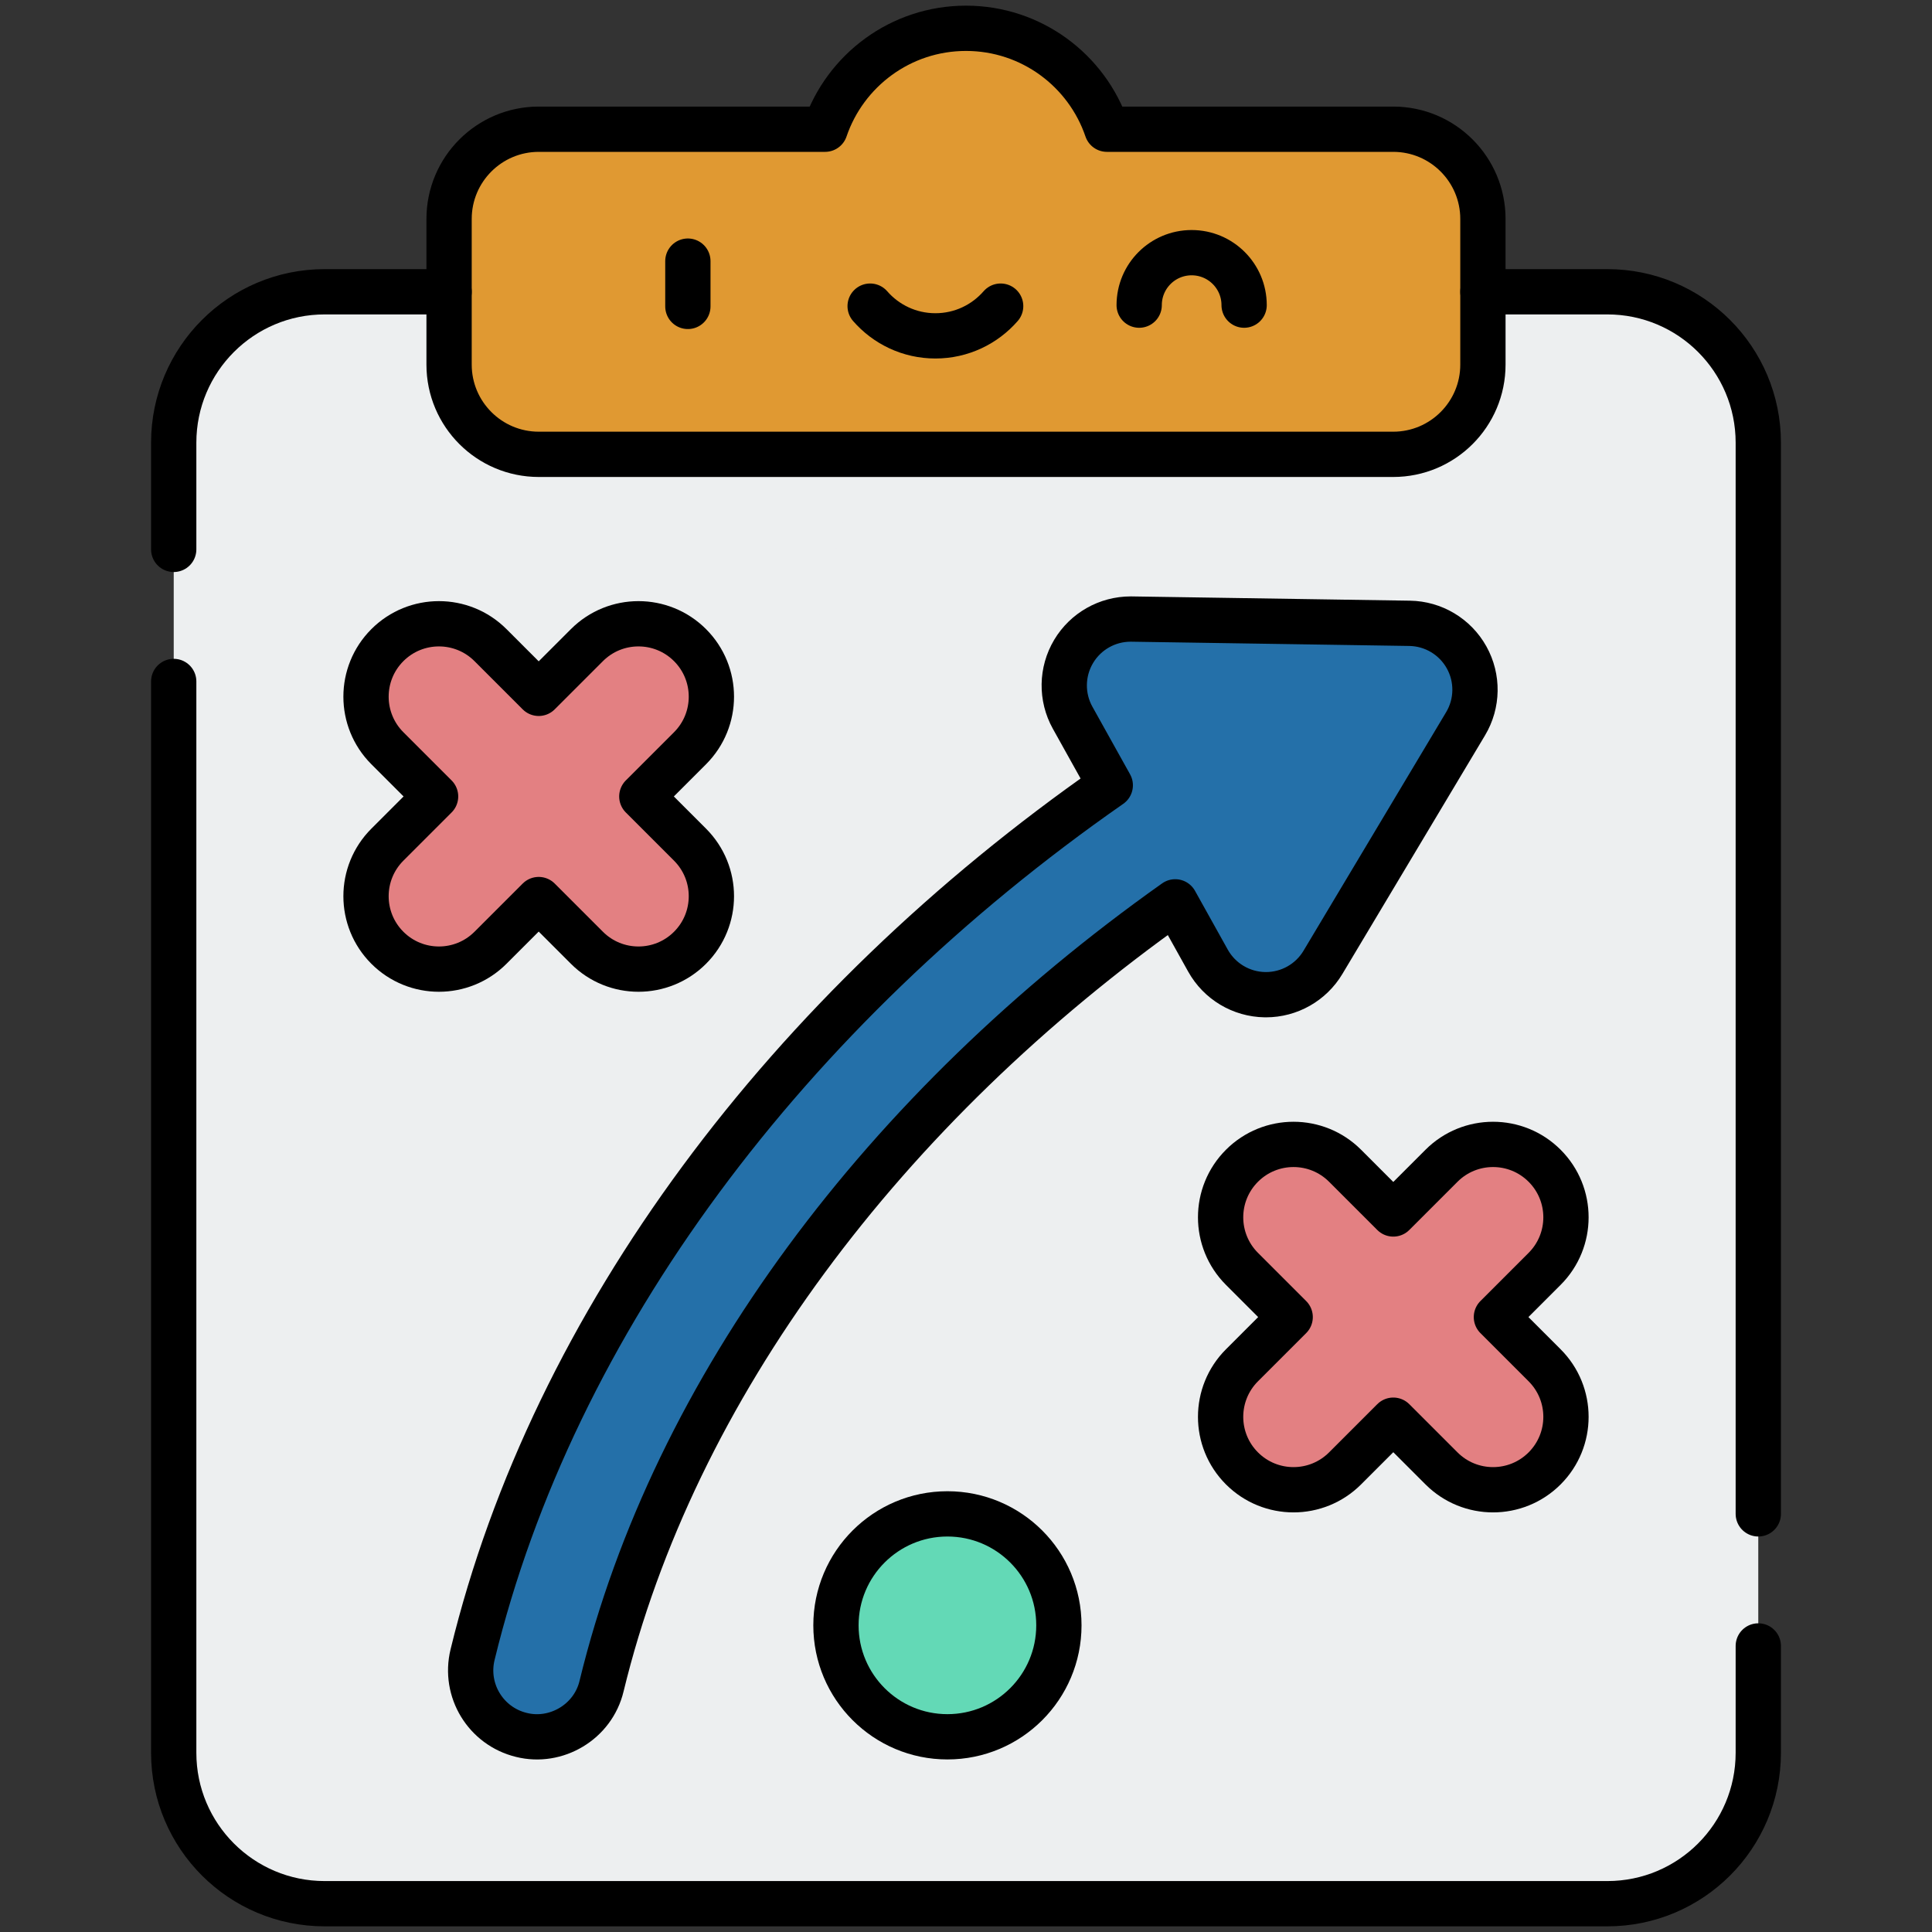 <svg xmlns="http://www.w3.org/2000/svg" version="1.1" xmlns:xlink="http://www.w3.org/1999/xlink" xmlns:svgjs="http://svgjs.com/svgjs" width="512" height="512" x="0" y="0" viewBox="0 0 512 512" style="enable-background:new 0 0 512 512" xml:space="preserve" class=""><rect x="0" y="0" width="512" height="512" fill="#333333" stroke="none"/><g>
<g stroke-width="12" style="stroke-width: 12;">
	<g stroke-width="12" style="stroke-width: 12;">
		<path style="stroke-width: 12;" d="M465.96,117.32V464.5c0,22.09-17.9,40-40,40H245.31c-72.435-109.699-75.69-296.831,1.01-427.18
			h179.64C448.06,77.32,465.96,95.22,465.96,117.32z" fill="#edeff0" data-original="#fff4e5" class="" stroke-width="12"></path>
		<path style="stroke-width: 12;" d="M245.31,504.5H86.04c-22.1,0-40-17.91-40-40V117.32c0-22.1,17.9-40,40-40h160.28
			C188.51,196.67,191.42,386.01,245.31,504.5z" fill="#edeff0" data-original="#ffe0b7" class="" stroke-width="12"></path>
		<path style="stroke-width: 12;" d="M392.99,58.02v38.6c0,13.14-10.65,23.78-23.78,23.78H226.74
			c-20.993-17.568-24.303-62.853-8.08-86.16c5.29-15.55,20-26.74,37.34-26.74s32.05,11.19,37.34,26.74h75.87
			C382.34,34.24,392.99,44.89,392.99,58.02z" fill="#e09932" data-original="#c7aee4" class="" stroke-width="12"></path>
		<path style="stroke-width: 12;" d="M226.74,120.4h-83.95c-13.13,0-23.78-10.64-23.78-23.78v-38.6c0-13.13,10.65-23.78,23.78-23.78
			h75.87C207.17,61.72,213.87,101.93,226.74,120.4z" fill="#e09932" data-original="#bd9cde" class="" stroke-width="12"></path>
		<path style="stroke-width: 12;" d="M388.4,191.8l-37.81,63.24c-3.18,5.32-8.91,8.56-15.1,8.56h-0.26c-6.29-0.09-12.05-3.54-15.1-9.03
			L311.45,239c-42.23,29.9-78.05,65.7-104.97,104.96c-3.908-16.289-6.171-35.265-2.55-54.33c25.61-30.12,56.08-57.67,90.3-81.52
			l-9.97-17.9c-3.06-5.49-2.96-12.2,0.27-17.59c3.18-5.32,8.92-8.56,15.1-8.56h0.27l73.66,1.13c6.29,0.09,12.04,3.53,15.1,9.02
			C391.72,179.7,391.62,186.41,388.4,191.8z" fill="#2470a9" data-original="#83deff" class="" stroke-width="12"></path>
		<path style="stroke-width: 12;" d="M206.48,343.96c-22.22,32.4-38.38,67.15-47.06,102.87c-2.25,9.51-12.06,15.25-21.25,12.94
			c-9.44-2.3-15.23-11.81-12.94-21.25c12.85-52.87,40.32-103.77,78.7-148.89C204.04,307.83,204.9,326.02,206.48,343.96z" fill="#2470a9" data-original="#2ecefb" class="" stroke-width="12"></path>
		<circle style="stroke-width: 12;" cx="251.077" cy="430.731" r="29.539" fill="#63d9b6" data-original="#8ce09f" class="" stroke-width="12"></circle>
		<path style="stroke-width: 12;" d="M396.563,349.039l12.777-12.777c7.545-7.546,7.545-19.78,0-27.325
			c-7.546-7.546-19.781-7.546-27.326,0l-12.777,12.777l-12.777-12.777c-7.546-7.546-19.781-7.546-27.326,0
			c-7.546,7.546-7.546,19.78,0,27.325l12.777,12.777l-12.777,12.777c-7.546,7.546-7.546,19.78,0,27.325
			c7.546,7.546,19.78,7.546,27.326,0l12.777-12.777l12.777,12.777c7.546,7.546,19.78,7.546,27.326,0
			c7.545-7.546,7.545-19.78,0-27.325L396.563,349.039z" fill="#e38082" data-original="#fd7a6e" class="" stroke-width="12"></path>
		<path style="stroke-width: 12;" d="M170.089,211.067l12.777-12.777c7.545-7.546,7.545-19.78,0-27.325
			c-7.546-7.546-19.781-7.546-27.326,0l-12.777,12.777l-12.777-12.777c-7.546-7.546-19.781-7.546-27.326,0
			c-7.546,7.546-7.546,19.78,0,27.325l12.777,12.777l-12.777,12.777c-7.546,7.546-7.546,19.78,0,27.325
			c7.546,7.546,19.78,7.546,27.326,0l12.777-12.777l12.777,12.777c7.546,7.546,19.78,7.546,27.326,0
			c7.545-7.546,7.545-19.78,0-27.325L170.089,211.067z" fill="#e38082" data-original="#f85647" class="" stroke-width="12"></path>
	</g>
	<g stroke-width="12" style="stroke-width: 12;">
		<path style="stroke-width: 12; stroke-linecap: round; stroke-linejoin: round; stroke-miterlimit: 10;" d="
			M465.965,401.192V117.323c0-22.091-17.909-40-40-40h-32.976" fill="none" stroke="#000000" stroke-width="12" stroke-linecap="round" stroke-linejoin="round" stroke-miterlimit="10" data-original="#000000" class=""></path>
		<path style="stroke-width: 12; stroke-linecap: round; stroke-linejoin: round; stroke-miterlimit: 10;" d="
			M46.035,180.593V464.5c0,22.091,17.909,40,40,40h339.93c22.091,0,40-17.909,40-40v-28.308" fill="none" stroke="#000000" stroke-width="12" stroke-linecap="round" stroke-linejoin="round" stroke-miterlimit="10" data-original="#000000" class=""></path>
		<path style="stroke-width: 12; stroke-linecap: round; stroke-linejoin: round; stroke-miterlimit: 10;" d="
			M369.208,34.243h-75.867C288.053,18.692,273.338,7.5,256,7.5s-32.053,11.192-37.341,26.743h-75.867
			c-13.134,0-23.781,10.647-23.781,23.781v38.599c0,13.134,10.647,23.781,23.781,23.781h226.415
			c13.134,0,23.781-10.647,23.781-23.781V58.024C392.989,44.89,382.342,34.243,369.208,34.243z" fill="none" stroke="#000000" stroke-width="12" stroke-linecap="round" stroke-linejoin="round" stroke-miterlimit="10" data-original="#000000" class=""></path>
		<path style="stroke-width: 12; stroke-linecap: round; stroke-linejoin: round; stroke-miterlimit: 10;" d="
			M388.663,174.214c-3.059-5.49-8.814-8.932-15.098-9.028l-73.666-1.129c-0.091-0.001-0.18-0.002-0.271-0.002
			c-6.182,0-11.92,3.248-15.099,8.565c-3.226,5.395-3.328,12.101-0.268,17.591l9.972,17.895
			C208.732,267.697,146.657,350.36,125.233,438.52c-2.294,9.441,3.5,18.955,12.941,21.25c9.191,2.31,18.993-3.428,21.25-12.941
			c19.196-78.994,74.937-153.245,152.023-207.83l8.679,15.576c3.059,5.491,8.815,8.932,15.1,9.027
			c0.09,0.001,0.18,0.002,0.269,0.002c6.182,0,11.921-3.248,15.099-8.566l37.802-63.234
			C391.621,186.41,391.723,179.705,388.663,174.214z" fill="none" stroke="#000000" stroke-width="12" stroke-linecap="round" stroke-linejoin="round" stroke-miterlimit="10" data-original="#000000" class=""></path>
		
			<circle style="stroke-width: 12; stroke-linecap: round; stroke-linejoin: round; stroke-miterlimit: 10;" cx="251.077" cy="430.731" r="29.539" fill="none" stroke="#000000" stroke-width="12" stroke-linecap="round" stroke-linejoin="round" stroke-miterlimit="10" data-original="#000000" class=""></circle>
		<path style="stroke-width: 12; stroke-linecap: round; stroke-linejoin: round; stroke-miterlimit: 10;" d="
			M396.563,349.039l12.777-12.777c7.545-7.546,7.545-19.78,0-27.325c-7.546-7.546-19.781-7.546-27.326,0l-12.777,12.777
			l-12.777-12.777c-7.546-7.546-19.781-7.546-27.326,0c-7.546,7.546-7.546,19.78,0,27.325l12.777,12.777l-12.777,12.777
			c-7.546,7.546-7.546,19.78,0,27.325c7.546,7.546,19.78,7.546,27.326,0l12.777-12.777l12.777,12.777
			c7.546,7.546,19.78,7.546,27.326,0c7.545-7.546,7.545-19.78,0-27.325L396.563,349.039z" fill="none" stroke="#000000" stroke-width="12" stroke-linecap="round" stroke-linejoin="round" stroke-miterlimit="10" data-original="#000000" class=""></path>
		<path style="stroke-width: 12; stroke-linecap: round; stroke-linejoin: round; stroke-miterlimit: 10;" d="
			M170.089,211.067l12.777-12.777c7.545-7.546,7.545-19.78,0-27.325c-7.546-7.546-19.781-7.546-27.326,0l-12.777,12.777
			l-12.777-12.777c-7.546-7.546-19.781-7.546-27.326,0c-7.546,7.546-7.546,19.78,0,27.325l12.777,12.777l-12.777,12.777
			c-7.546,7.546-7.546,19.78,0,27.325c7.546,7.546,19.78,7.546,27.326,0l12.777-12.777l12.777,12.777
			c7.546,7.546,19.78,7.546,27.326,0c7.545-7.546,7.545-19.78,0-27.325L170.089,211.067z" fill="none" stroke="#000000" stroke-width="12" stroke-linecap="round" stroke-linejoin="round" stroke-miterlimit="10" data-original="#000000" class=""></path>
		
			<line style="stroke-width: 12; stroke-linecap: round; stroke-linejoin: round; stroke-miterlimit: 10;" x1="182.293" y1="69.201" x2="182.293" y2="81.201" fill="none" stroke="#000000" stroke-width="12" stroke-linecap="round" stroke-linejoin="round" stroke-miterlimit="10" data-original="#000000" class=""></line>
		<path style="stroke-width: 12; stroke-linecap: round; stroke-linejoin: round; stroke-miterlimit: 10;" d="
			M230.595,81.127c4.205,4.825,10.391,7.879,17.294,7.879c6.903,0,13.089-3.053,17.294-7.879" fill="none" stroke="#000000" stroke-width="12" stroke-linecap="round" stroke-linejoin="round" stroke-miterlimit="10" data-original="#000000" class=""></path>
		<path style="stroke-width: 12; stroke-linecap: round; stroke-linejoin: round; stroke-miterlimit: 10;" d="
			M301.894,80.866c0-7.68,6.226-13.906,13.906-13.906c7.68,0,13.906,6.226,13.906,13.906" fill="none" stroke="#000000" stroke-width="12" stroke-linecap="round" stroke-linejoin="round" stroke-miterlimit="10" data-original="#000000" class=""></path>
		<path style="stroke-width: 12; stroke-linecap: round; stroke-linejoin: round; stroke-miterlimit: 10;" d="
			M119.011,77.323H86.035c-22.091,0-40,17.909-40,40v28.27" fill="none" stroke="#000000" stroke-width="12" stroke-linecap="round" stroke-linejoin="round" stroke-miterlimit="10" data-original="#000000" class=""></path>
	</g>
</g>















</g></svg>